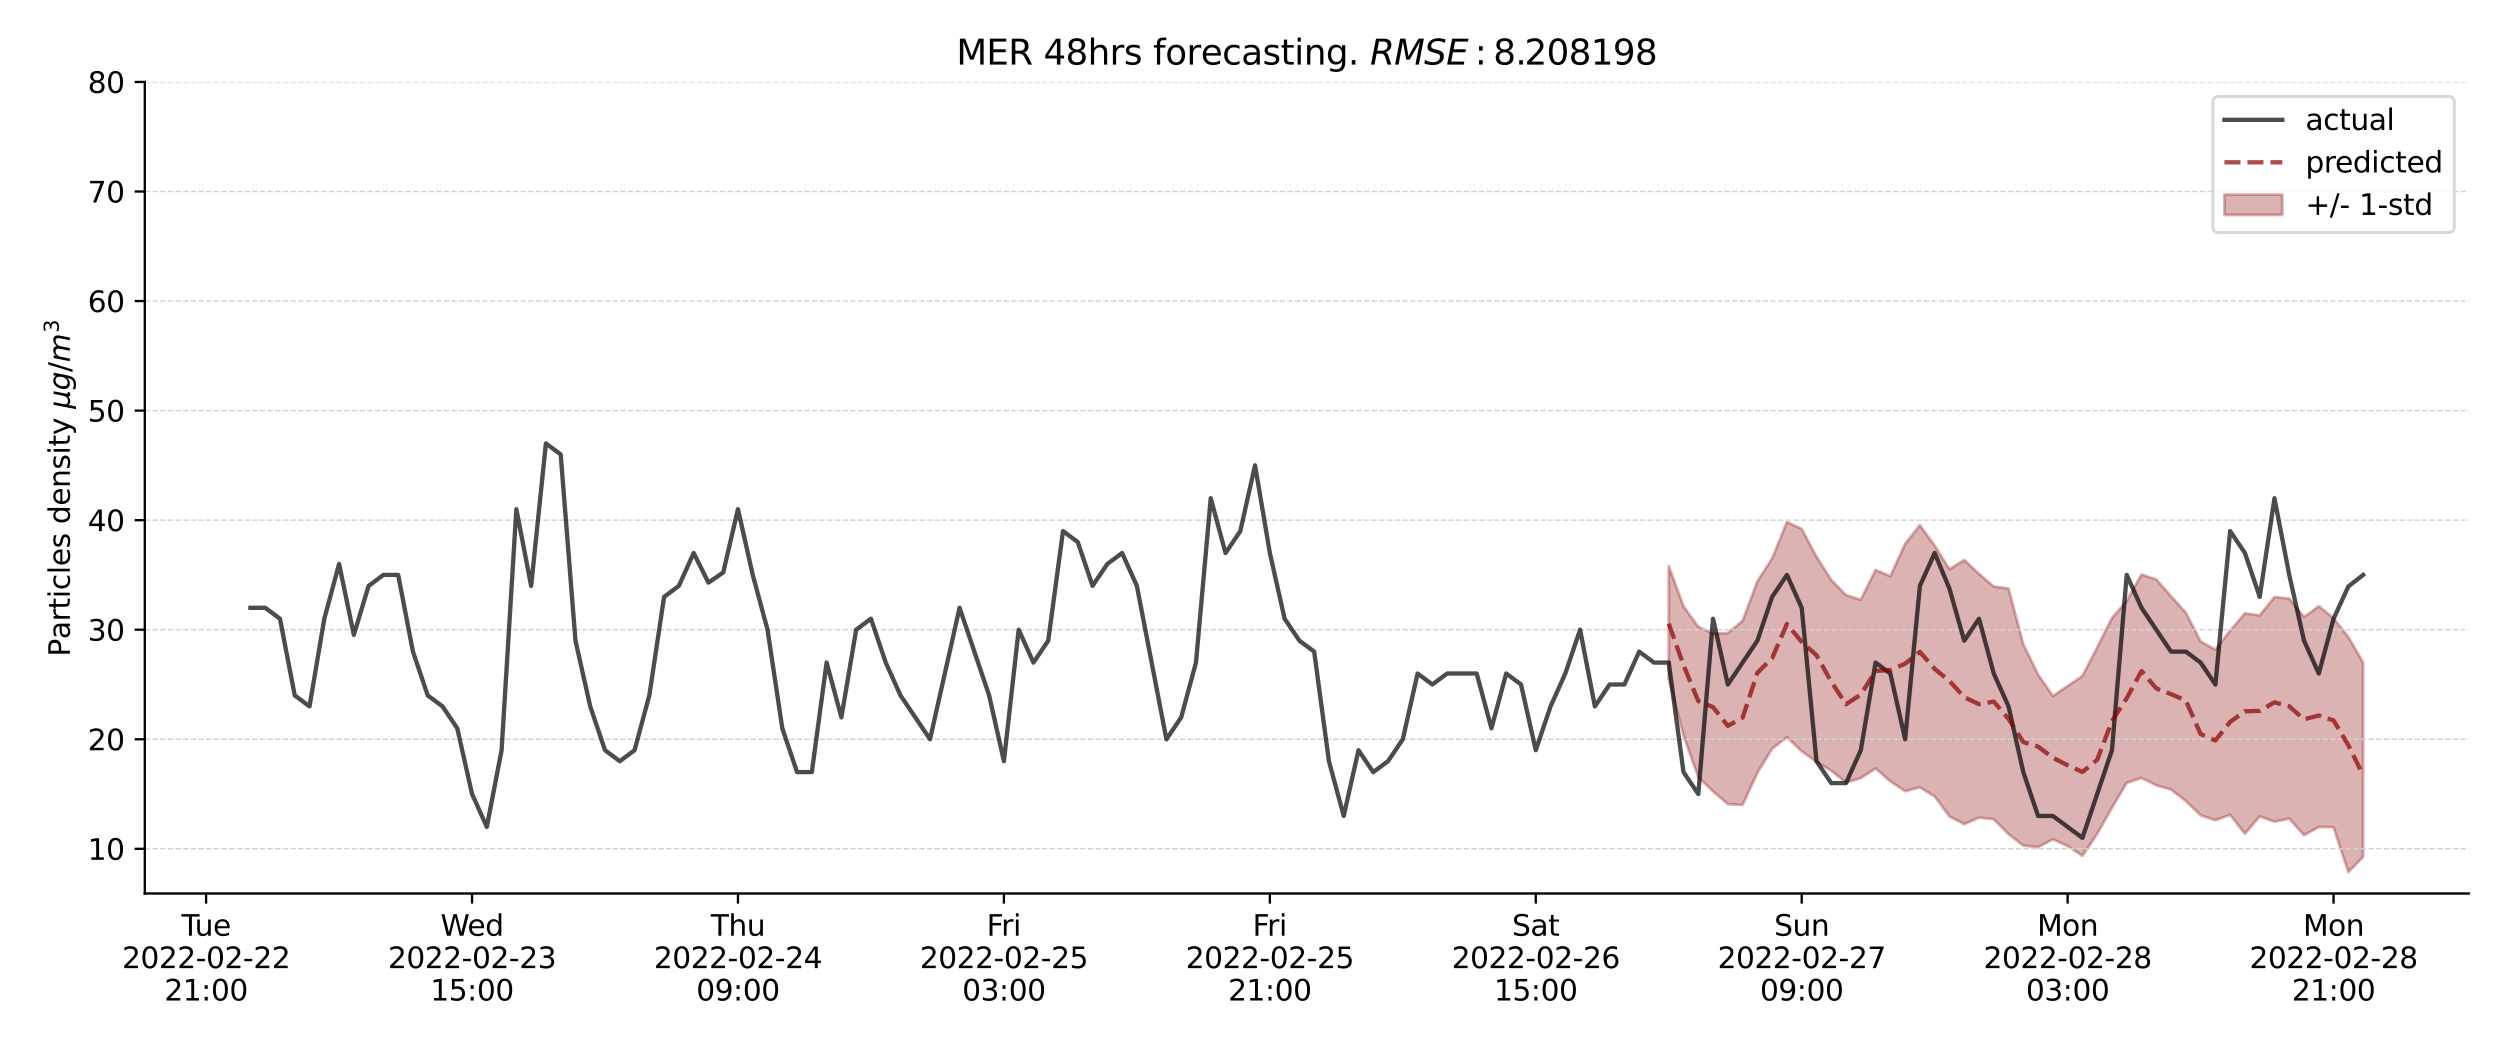 <?xml version="1.0" encoding="utf-8" standalone="no"?>
<!DOCTYPE svg PUBLIC "-//W3C//DTD SVG 1.1//EN"
  "http://www.w3.org/Graphics/SVG/1.1/DTD/svg11.dtd">
<svg xmlns:xlink="http://www.w3.org/1999/xlink" width="864pt" height="360pt" viewBox="0 0 864 360" xmlns="http://www.w3.org/2000/svg" version="1.1">
 <defs>
  <style type="text/css">*{stroke-linejoin: round; stroke-linecap: butt}</style>
 </defs>
 <g id="figure_1">
  <g id="patch_1">
   <path d="M 0 360 
L 864 360 
L 864 0 
L 0 0 
z
" style="fill: #ffffff"/>
  </g>
  <g id="axes_1">
   <g id="patch_2">
    <path d="M 50.042 308.792 
L 853.2 308.792 
L 853.2 28.32 
L 50.042 28.32 
z
" style="fill: #ffffff"/>
   </g>
   <g id="PolyCollection_1">
    <defs>
     <path id="m0244cb7eea" d="M 576.716 -125.2 
L 576.716 -125.2 
L 581.821 -105.868 
L 586.927 -91.405 
L 592.033 -86.505 
L 597.139 -82.098 
L 602.245 -81.817 
L 607.351 -92.864 
L 612.457 -101.271 
L 617.563 -105.206 
L 622.669 -100.347 
L 627.775 -96.673 
L 632.88 -93.677 
L 637.986 -89.527 
L 643.092 -91.094 
L 648.198 -94.428 
L 653.304 -89.976 
L 658.41 -86.58 
L 663.516 -87.878 
L 668.622 -84.765 
L 673.728 -77.832 
L 678.834 -75.194 
L 683.939 -77.41 
L 689.045 -76.896 
L 694.151 -71.677 
L 699.257 -67.75 
L 704.363 -67.231 
L 709.469 -69.935 
L 714.575 -67.608 
L 719.681 -64.212 
L 724.787 -71.801 
L 729.893 -80.826 
L 734.998 -89.426 
L 740.104 -91.139 
L 745.21 -88.6 
L 750.316 -87.118 
L 755.422 -83.174 
L 760.528 -78.249 
L 765.634 -76.541 
L 770.74 -78.369 
L 775.846 -71.875 
L 780.952 -77.858 
L 786.057 -76.022 
L 791.163 -77.085 
L 796.269 -71.346 
L 801.375 -74.162 
L 806.481 -74.121 
L 811.587 -58.614 
L 816.693 -63.817 
L 816.693 -63.817 
L 816.693 -131.009 
L 811.587 -139.879 
L 806.481 -146.33 
L 801.375 -150.494 
L 796.269 -146.737 
L 791.163 -153.137 
L 786.057 -153.661 
L 780.952 -147.328 
L 775.846 -148.034 
L 770.74 -142.029 
L 765.634 -135.462 
L 760.528 -138.356 
L 755.422 -148.249 
L 750.316 -153.939 
L 745.21 -159.762 
L 740.104 -161.45 
L 734.998 -152.293 
L 729.893 -146.411 
L 724.787 -136.232 
L 719.681 -126.369 
L 714.575 -122.932 
L 709.469 -119.466 
L 704.363 -126.89 
L 699.257 -137.347 
L 694.151 -156.609 
L 689.045 -157.292 
L 683.939 -161.664 
L 678.834 -166.461 
L 673.728 -163.294 
L 668.622 -171.426 
L 663.516 -178.501 
L 658.41 -172.031 
L 653.304 -160.871 
L 648.198 -163.019 
L 643.092 -152.737 
L 637.986 -154.337 
L 632.88 -159.55 
L 627.775 -167.628 
L 622.669 -177.211 
L 617.563 -179.599 
L 612.457 -167.024 
L 607.351 -159.105 
L 602.245 -145.429 
L 597.139 -141.201 
L 592.033 -141.005 
L 586.927 -143.419 
L 581.821 -150.471 
L 576.716 -164.343 
z
" style="stroke: #8b0000; stroke-opacity: 0.3"/>
    </defs>
    <g clip-path="url(#p1a93ff567c)">
     <use xlink:href="#m0244cb7eea" x="0" y="360" style="fill: #8b0000; fill-opacity: 0.3; stroke: #8b0000; stroke-opacity: 0.3"/>
    </g>
   </g>
   <g id="matplotlib.axis_1">
    <g id="xtick_1">
     <g id="line2d_1">
      <defs>
       <path id="m470950932b" d="M 0 0 
L 0 3.5 
" style="stroke: #000000; stroke-width: 0.8"/>
      </defs>
      <g>
       <use xlink:href="#m470950932b" x="71.231" y="308.792" style="stroke: #000000; stroke-width: 0.8"/>
      </g>
     </g>
     <g id="text_1">
      <!-- Tue -->
      <g transform="translate(62.689 323.39) scale(0.1 -0.1)">
       <defs>
        <path id="DejaVuSans-54" d="M -19 4666 
L 3928 4666 
L 3928 4134 
L 2272 4134 
L 2272 0 
L 1638 0 
L 1638 4134 
L -19 4134 
L -19 4666 
z
" transform="scale(0.016)"/>
        <path id="DejaVuSans-75" d="M 544 1381 
L 544 3500 
L 1119 3500 
L 1119 1403 
Q 1119 906 1312 657 
Q 1506 409 1894 409 
Q 2359 409 2629 706 
Q 2900 1003 2900 1516 
L 2900 3500 
L 3475 3500 
L 3475 0 
L 2900 0 
L 2900 538 
Q 2691 219 2414 64 
Q 2138 -91 1772 -91 
Q 1169 -91 856 284 
Q 544 659 544 1381 
z
M 1991 3584 
L 1991 3584 
z
" transform="scale(0.016)"/>
        <path id="DejaVuSans-65" d="M 3597 1894 
L 3597 1613 
L 953 1613 
Q 991 1019 1311 708 
Q 1631 397 2203 397 
Q 2534 397 2845 478 
Q 3156 559 3463 722 
L 3463 178 
Q 3153 47 2828 -22 
Q 2503 -91 2169 -91 
Q 1331 -91 842 396 
Q 353 884 353 1716 
Q 353 2575 817 3079 
Q 1281 3584 2069 3584 
Q 2775 3584 3186 3129 
Q 3597 2675 3597 1894 
z
M 3022 2063 
Q 3016 2534 2758 2815 
Q 2500 3097 2075 3097 
Q 1594 3097 1305 2825 
Q 1016 2553 972 2059 
L 3022 2063 
z
" transform="scale(0.016)"/>
       </defs>
       <use xlink:href="#DejaVuSans-54"/>
       <use xlink:href="#DejaVuSans-75" x="45.959"/>
       <use xlink:href="#DejaVuSans-65" x="109.338"/>
      </g>
      <!-- 2022-02-22 -->
      <g transform="translate(42.174 334.588) scale(0.1 -0.1)">
       <defs>
        <path id="DejaVuSans-32" d="M 1228 531 
L 3431 531 
L 3431 0 
L 469 0 
L 469 531 
Q 828 903 1448 1529 
Q 2069 2156 2228 2338 
Q 2531 2678 2651 2914 
Q 2772 3150 2772 3378 
Q 2772 3750 2511 3984 
Q 2250 4219 1831 4219 
Q 1534 4219 1204 4116 
Q 875 4013 500 3803 
L 500 4441 
Q 881 4594 1212 4672 
Q 1544 4750 1819 4750 
Q 2544 4750 2975 4387 
Q 3406 4025 3406 3419 
Q 3406 3131 3298 2873 
Q 3191 2616 2906 2266 
Q 2828 2175 2409 1742 
Q 1991 1309 1228 531 
z
" transform="scale(0.016)"/>
        <path id="DejaVuSans-30" d="M 2034 4250 
Q 1547 4250 1301 3770 
Q 1056 3291 1056 2328 
Q 1056 1369 1301 889 
Q 1547 409 2034 409 
Q 2525 409 2770 889 
Q 3016 1369 3016 2328 
Q 3016 3291 2770 3770 
Q 2525 4250 2034 4250 
z
M 2034 4750 
Q 2819 4750 3233 4129 
Q 3647 3509 3647 2328 
Q 3647 1150 3233 529 
Q 2819 -91 2034 -91 
Q 1250 -91 836 529 
Q 422 1150 422 2328 
Q 422 3509 836 4129 
Q 1250 4750 2034 4750 
z
" transform="scale(0.016)"/>
        <path id="DejaVuSans-2d" d="M 313 2009 
L 1997 2009 
L 1997 1497 
L 313 1497 
L 313 2009 
z
" transform="scale(0.016)"/>
       </defs>
       <use xlink:href="#DejaVuSans-32"/>
       <use xlink:href="#DejaVuSans-30" x="63.623"/>
       <use xlink:href="#DejaVuSans-32" x="127.246"/>
       <use xlink:href="#DejaVuSans-32" x="190.869"/>
       <use xlink:href="#DejaVuSans-2d" x="254.492"/>
       <use xlink:href="#DejaVuSans-30" x="290.576"/>
       <use xlink:href="#DejaVuSans-32" x="354.199"/>
       <use xlink:href="#DejaVuSans-2d" x="417.822"/>
       <use xlink:href="#DejaVuSans-32" x="453.906"/>
       <use xlink:href="#DejaVuSans-32" x="517.529"/>
      </g>
      <!-- 21:00 -->
      <g transform="translate(56.822 345.786) scale(0.1 -0.1)">
       <defs>
        <path id="DejaVuSans-31" d="M 794 531 
L 1825 531 
L 1825 4091 
L 703 3866 
L 703 4441 
L 1819 4666 
L 2450 4666 
L 2450 531 
L 3481 531 
L 3481 0 
L 794 0 
L 794 531 
z
" transform="scale(0.016)"/>
        <path id="DejaVuSans-3a" d="M 750 794 
L 1409 794 
L 1409 0 
L 750 0 
L 750 794 
z
M 750 3309 
L 1409 3309 
L 1409 2516 
L 750 2516 
L 750 3309 
z
" transform="scale(0.016)"/>
       </defs>
       <use xlink:href="#DejaVuSans-32"/>
       <use xlink:href="#DejaVuSans-31" x="63.623"/>
       <use xlink:href="#DejaVuSans-3a" x="127.246"/>
       <use xlink:href="#DejaVuSans-30" x="160.938"/>
       <use xlink:href="#DejaVuSans-30" x="224.561"/>
      </g>
     </g>
    </g>
    <g id="xtick_2">
     <g id="line2d_2">
      <g>
       <use xlink:href="#m470950932b" x="163.138" y="308.792" style="stroke: #000000; stroke-width: 0.8"/>
      </g>
     </g>
     <g id="text_2">
      <!-- Wed -->
      <g transform="translate(152.237 323.39) scale(0.1 -0.1)">
       <defs>
        <path id="DejaVuSans-57" d="M 213 4666 
L 850 4666 
L 1831 722 
L 2809 4666 
L 3519 4666 
L 4500 722 
L 5478 4666 
L 6119 4666 
L 4947 0 
L 4153 0 
L 3169 4050 
L 2175 0 
L 1381 0 
L 213 4666 
z
" transform="scale(0.016)"/>
        <path id="DejaVuSans-64" d="M 2906 2969 
L 2906 4863 
L 3481 4863 
L 3481 0 
L 2906 0 
L 2906 525 
Q 2725 213 2448 61 
Q 2172 -91 1784 -91 
Q 1150 -91 751 415 
Q 353 922 353 1747 
Q 353 2572 751 3078 
Q 1150 3584 1784 3584 
Q 2172 3584 2448 3432 
Q 2725 3281 2906 2969 
z
M 947 1747 
Q 947 1113 1208 752 
Q 1469 391 1925 391 
Q 2381 391 2643 752 
Q 2906 1113 2906 1747 
Q 2906 2381 2643 2742 
Q 2381 3103 1925 3103 
Q 1469 3103 1208 2742 
Q 947 2381 947 1747 
z
" transform="scale(0.016)"/>
       </defs>
       <use xlink:href="#DejaVuSans-57"/>
       <use xlink:href="#DejaVuSans-65" x="93.002"/>
       <use xlink:href="#DejaVuSans-64" x="154.525"/>
      </g>
      <!-- 2022-02-23 -->
      <g transform="translate(134.08 334.588) scale(0.1 -0.1)">
       <defs>
        <path id="DejaVuSans-33" d="M 2597 2516 
Q 3050 2419 3304 2112 
Q 3559 1806 3559 1356 
Q 3559 666 3084 287 
Q 2609 -91 1734 -91 
Q 1441 -91 1130 -33 
Q 819 25 488 141 
L 488 750 
Q 750 597 1062 519 
Q 1375 441 1716 441 
Q 2309 441 2620 675 
Q 2931 909 2931 1356 
Q 2931 1769 2642 2001 
Q 2353 2234 1838 2234 
L 1294 2234 
L 1294 2753 
L 1863 2753 
Q 2328 2753 2575 2939 
Q 2822 3125 2822 3475 
Q 2822 3834 2567 4026 
Q 2313 4219 1838 4219 
Q 1578 4219 1281 4162 
Q 984 4106 628 3988 
L 628 4550 
Q 988 4650 1302 4700 
Q 1616 4750 1894 4750 
Q 2613 4750 3031 4423 
Q 3450 4097 3450 3541 
Q 3450 3153 3228 2886 
Q 3006 2619 2597 2516 
z
" transform="scale(0.016)"/>
       </defs>
       <use xlink:href="#DejaVuSans-32"/>
       <use xlink:href="#DejaVuSans-30" x="63.623"/>
       <use xlink:href="#DejaVuSans-32" x="127.246"/>
       <use xlink:href="#DejaVuSans-32" x="190.869"/>
       <use xlink:href="#DejaVuSans-2d" x="254.492"/>
       <use xlink:href="#DejaVuSans-30" x="290.576"/>
       <use xlink:href="#DejaVuSans-32" x="354.199"/>
       <use xlink:href="#DejaVuSans-2d" x="417.822"/>
       <use xlink:href="#DejaVuSans-32" x="453.906"/>
       <use xlink:href="#DejaVuSans-33" x="517.529"/>
      </g>
      <!-- 15:00 -->
      <g transform="translate(148.728 345.786) scale(0.1 -0.1)">
       <defs>
        <path id="DejaVuSans-35" d="M 691 4666 
L 3169 4666 
L 3169 4134 
L 1269 4134 
L 1269 2991 
Q 1406 3038 1543 3061 
Q 1681 3084 1819 3084 
Q 2600 3084 3056 2656 
Q 3513 2228 3513 1497 
Q 3513 744 3044 326 
Q 2575 -91 1722 -91 
Q 1428 -91 1123 -41 
Q 819 9 494 109 
L 494 744 
Q 775 591 1075 516 
Q 1375 441 1709 441 
Q 2250 441 2565 725 
Q 2881 1009 2881 1497 
Q 2881 1984 2565 2268 
Q 2250 2553 1709 2553 
Q 1456 2553 1204 2497 
Q 953 2441 691 2322 
L 691 4666 
z
" transform="scale(0.016)"/>
       </defs>
       <use xlink:href="#DejaVuSans-31"/>
       <use xlink:href="#DejaVuSans-35" x="63.623"/>
       <use xlink:href="#DejaVuSans-3a" x="127.246"/>
       <use xlink:href="#DejaVuSans-30" x="160.938"/>
       <use xlink:href="#DejaVuSans-30" x="224.561"/>
      </g>
     </g>
    </g>
    <g id="xtick_3">
     <g id="line2d_3">
      <g>
       <use xlink:href="#m470950932b" x="255.044" y="308.792" style="stroke: #000000; stroke-width: 0.8"/>
      </g>
     </g>
     <g id="text_3">
      <!-- Thu -->
      <g transform="translate(245.652 323.39) scale(0.1 -0.1)">
       <defs>
        <path id="DejaVuSans-68" d="M 3513 2113 
L 3513 0 
L 2938 0 
L 2938 2094 
Q 2938 2591 2744 2837 
Q 2550 3084 2163 3084 
Q 1697 3084 1428 2787 
Q 1159 2491 1159 1978 
L 1159 0 
L 581 0 
L 581 4863 
L 1159 4863 
L 1159 2956 
Q 1366 3272 1645 3428 
Q 1925 3584 2291 3584 
Q 2894 3584 3203 3211 
Q 3513 2838 3513 2113 
z
" transform="scale(0.016)"/>
       </defs>
       <use xlink:href="#DejaVuSans-54"/>
       <use xlink:href="#DejaVuSans-68" x="61.084"/>
       <use xlink:href="#DejaVuSans-75" x="124.463"/>
      </g>
      <!-- 2022-02-24 -->
      <g transform="translate(225.986 334.588) scale(0.1 -0.1)">
       <defs>
        <path id="DejaVuSans-34" d="M 2419 4116 
L 825 1625 
L 2419 1625 
L 2419 4116 
z
M 2253 4666 
L 3047 4666 
L 3047 1625 
L 3713 1625 
L 3713 1100 
L 3047 1100 
L 3047 0 
L 2419 0 
L 2419 1100 
L 313 1100 
L 313 1709 
L 2253 4666 
z
" transform="scale(0.016)"/>
       </defs>
       <use xlink:href="#DejaVuSans-32"/>
       <use xlink:href="#DejaVuSans-30" x="63.623"/>
       <use xlink:href="#DejaVuSans-32" x="127.246"/>
       <use xlink:href="#DejaVuSans-32" x="190.869"/>
       <use xlink:href="#DejaVuSans-2d" x="254.492"/>
       <use xlink:href="#DejaVuSans-30" x="290.576"/>
       <use xlink:href="#DejaVuSans-32" x="354.199"/>
       <use xlink:href="#DejaVuSans-2d" x="417.822"/>
       <use xlink:href="#DejaVuSans-32" x="453.906"/>
       <use xlink:href="#DejaVuSans-34" x="517.529"/>
      </g>
      <!-- 09:00 -->
      <g transform="translate(240.634 345.786) scale(0.1 -0.1)">
       <defs>
        <path id="DejaVuSans-39" d="M 703 97 
L 703 672 
Q 941 559 1184 500 
Q 1428 441 1663 441 
Q 2288 441 2617 861 
Q 2947 1281 2994 2138 
Q 2813 1869 2534 1725 
Q 2256 1581 1919 1581 
Q 1219 1581 811 2004 
Q 403 2428 403 3163 
Q 403 3881 828 4315 
Q 1253 4750 1959 4750 
Q 2769 4750 3195 4129 
Q 3622 3509 3622 2328 
Q 3622 1225 3098 567 
Q 2575 -91 1691 -91 
Q 1453 -91 1209 -44 
Q 966 3 703 97 
z
M 1959 2075 
Q 2384 2075 2632 2365 
Q 2881 2656 2881 3163 
Q 2881 3666 2632 3958 
Q 2384 4250 1959 4250 
Q 1534 4250 1286 3958 
Q 1038 3666 1038 3163 
Q 1038 2656 1286 2365 
Q 1534 2075 1959 2075 
z
" transform="scale(0.016)"/>
       </defs>
       <use xlink:href="#DejaVuSans-30"/>
       <use xlink:href="#DejaVuSans-39" x="63.623"/>
       <use xlink:href="#DejaVuSans-3a" x="127.246"/>
       <use xlink:href="#DejaVuSans-30" x="160.938"/>
       <use xlink:href="#DejaVuSans-30" x="224.561"/>
      </g>
     </g>
    </g>
    <g id="xtick_4">
     <g id="line2d_4">
      <g>
       <use xlink:href="#m470950932b" x="346.95" y="308.792" style="stroke: #000000; stroke-width: 0.8"/>
      </g>
     </g>
     <g id="text_4">
      <!-- Fri -->
      <g transform="translate(340.992 323.39) scale(0.1 -0.1)">
       <defs>
        <path id="DejaVuSans-46" d="M 628 4666 
L 3309 4666 
L 3309 4134 
L 1259 4134 
L 1259 2759 
L 3109 2759 
L 3109 2228 
L 1259 2228 
L 1259 0 
L 628 0 
L 628 4666 
z
" transform="scale(0.016)"/>
        <path id="DejaVuSans-72" d="M 2631 2963 
Q 2534 3019 2420 3045 
Q 2306 3072 2169 3072 
Q 1681 3072 1420 2755 
Q 1159 2438 1159 1844 
L 1159 0 
L 581 0 
L 581 3500 
L 1159 3500 
L 1159 2956 
Q 1341 3275 1631 3429 
Q 1922 3584 2338 3584 
Q 2397 3584 2469 3576 
Q 2541 3569 2628 3553 
L 2631 2963 
z
" transform="scale(0.016)"/>
        <path id="DejaVuSans-69" d="M 603 3500 
L 1178 3500 
L 1178 0 
L 603 0 
L 603 3500 
z
M 603 4863 
L 1178 4863 
L 1178 4134 
L 603 4134 
L 603 4863 
z
" transform="scale(0.016)"/>
       </defs>
       <use xlink:href="#DejaVuSans-46"/>
       <use xlink:href="#DejaVuSans-72" x="50.27"/>
       <use xlink:href="#DejaVuSans-69" x="91.383"/>
      </g>
      <!-- 2022-02-25 -->
      <g transform="translate(317.892 334.588) scale(0.1 -0.1)">
       <use xlink:href="#DejaVuSans-32"/>
       <use xlink:href="#DejaVuSans-30" x="63.623"/>
       <use xlink:href="#DejaVuSans-32" x="127.246"/>
       <use xlink:href="#DejaVuSans-32" x="190.869"/>
       <use xlink:href="#DejaVuSans-2d" x="254.492"/>
       <use xlink:href="#DejaVuSans-30" x="290.576"/>
       <use xlink:href="#DejaVuSans-32" x="354.199"/>
       <use xlink:href="#DejaVuSans-2d" x="417.822"/>
       <use xlink:href="#DejaVuSans-32" x="453.906"/>
       <use xlink:href="#DejaVuSans-35" x="517.529"/>
      </g>
      <!-- 03:00 -->
      <g transform="translate(332.541 345.786) scale(0.1 -0.1)">
       <use xlink:href="#DejaVuSans-30"/>
       <use xlink:href="#DejaVuSans-33" x="63.623"/>
       <use xlink:href="#DejaVuSans-3a" x="127.246"/>
       <use xlink:href="#DejaVuSans-30" x="160.938"/>
       <use xlink:href="#DejaVuSans-30" x="224.561"/>
      </g>
     </g>
    </g>
    <g id="xtick_5">
     <g id="line2d_5">
      <g>
       <use xlink:href="#m470950932b" x="438.856" y="308.792" style="stroke: #000000; stroke-width: 0.8"/>
      </g>
     </g>
     <g id="text_5">
      <!-- Fri -->
      <g transform="translate(432.898 323.39) scale(0.1 -0.1)">
       <use xlink:href="#DejaVuSans-46"/>
       <use xlink:href="#DejaVuSans-72" x="50.27"/>
       <use xlink:href="#DejaVuSans-69" x="91.383"/>
      </g>
      <!-- 2022-02-25 -->
      <g transform="translate(409.798 334.588) scale(0.1 -0.1)">
       <use xlink:href="#DejaVuSans-32"/>
       <use xlink:href="#DejaVuSans-30" x="63.623"/>
       <use xlink:href="#DejaVuSans-32" x="127.246"/>
       <use xlink:href="#DejaVuSans-32" x="190.869"/>
       <use xlink:href="#DejaVuSans-2d" x="254.492"/>
       <use xlink:href="#DejaVuSans-30" x="290.576"/>
       <use xlink:href="#DejaVuSans-32" x="354.199"/>
       <use xlink:href="#DejaVuSans-2d" x="417.822"/>
       <use xlink:href="#DejaVuSans-32" x="453.906"/>
       <use xlink:href="#DejaVuSans-35" x="517.529"/>
      </g>
      <!-- 21:00 -->
      <g transform="translate(424.447 345.786) scale(0.1 -0.1)">
       <use xlink:href="#DejaVuSans-32"/>
       <use xlink:href="#DejaVuSans-31" x="63.623"/>
       <use xlink:href="#DejaVuSans-3a" x="127.246"/>
       <use xlink:href="#DejaVuSans-30" x="160.938"/>
       <use xlink:href="#DejaVuSans-30" x="224.561"/>
      </g>
     </g>
    </g>
    <g id="xtick_6">
     <g id="line2d_6">
      <g>
       <use xlink:href="#m470950932b" x="530.762" y="308.792" style="stroke: #000000; stroke-width: 0.8"/>
      </g>
     </g>
     <g id="text_6">
      <!-- Sat -->
      <g transform="translate(522.564 323.39) scale(0.1 -0.1)">
       <defs>
        <path id="DejaVuSans-53" d="M 3425 4513 
L 3425 3897 
Q 3066 4069 2747 4153 
Q 2428 4238 2131 4238 
Q 1616 4238 1336 4038 
Q 1056 3838 1056 3469 
Q 1056 3159 1242 3001 
Q 1428 2844 1947 2747 
L 2328 2669 
Q 3034 2534 3370 2195 
Q 3706 1856 3706 1288 
Q 3706 609 3251 259 
Q 2797 -91 1919 -91 
Q 1588 -91 1214 -16 
Q 841 59 441 206 
L 441 856 
Q 825 641 1194 531 
Q 1563 422 1919 422 
Q 2459 422 2753 634 
Q 3047 847 3047 1241 
Q 3047 1584 2836 1778 
Q 2625 1972 2144 2069 
L 1759 2144 
Q 1053 2284 737 2584 
Q 422 2884 422 3419 
Q 422 4038 858 4394 
Q 1294 4750 2059 4750 
Q 2388 4750 2728 4690 
Q 3069 4631 3425 4513 
z
" transform="scale(0.016)"/>
        <path id="DejaVuSans-61" d="M 2194 1759 
Q 1497 1759 1228 1600 
Q 959 1441 959 1056 
Q 959 750 1161 570 
Q 1363 391 1709 391 
Q 2188 391 2477 730 
Q 2766 1069 2766 1631 
L 2766 1759 
L 2194 1759 
z
M 3341 1997 
L 3341 0 
L 2766 0 
L 2766 531 
Q 2569 213 2275 61 
Q 1981 -91 1556 -91 
Q 1019 -91 701 211 
Q 384 513 384 1019 
Q 384 1609 779 1909 
Q 1175 2209 1959 2209 
L 2766 2209 
L 2766 2266 
Q 2766 2663 2505 2880 
Q 2244 3097 1772 3097 
Q 1472 3097 1187 3025 
Q 903 2953 641 2809 
L 641 3341 
Q 956 3463 1253 3523 
Q 1550 3584 1831 3584 
Q 2591 3584 2966 3190 
Q 3341 2797 3341 1997 
z
" transform="scale(0.016)"/>
        <path id="DejaVuSans-74" d="M 1172 4494 
L 1172 3500 
L 2356 3500 
L 2356 3053 
L 1172 3053 
L 1172 1153 
Q 1172 725 1289 603 
Q 1406 481 1766 481 
L 2356 481 
L 2356 0 
L 1766 0 
Q 1100 0 847 248 
Q 594 497 594 1153 
L 594 3053 
L 172 3053 
L 172 3500 
L 594 3500 
L 594 4494 
L 1172 4494 
z
" transform="scale(0.016)"/>
       </defs>
       <use xlink:href="#DejaVuSans-53"/>
       <use xlink:href="#DejaVuSans-61" x="63.477"/>
       <use xlink:href="#DejaVuSans-74" x="124.756"/>
      </g>
      <!-- 2022-02-26 -->
      <g transform="translate(501.705 334.588) scale(0.1 -0.1)">
       <defs>
        <path id="DejaVuSans-36" d="M 2113 2584 
Q 1688 2584 1439 2293 
Q 1191 2003 1191 1497 
Q 1191 994 1439 701 
Q 1688 409 2113 409 
Q 2538 409 2786 701 
Q 3034 994 3034 1497 
Q 3034 2003 2786 2293 
Q 2538 2584 2113 2584 
z
M 3366 4563 
L 3366 3988 
Q 3128 4100 2886 4159 
Q 2644 4219 2406 4219 
Q 1781 4219 1451 3797 
Q 1122 3375 1075 2522 
Q 1259 2794 1537 2939 
Q 1816 3084 2150 3084 
Q 2853 3084 3261 2657 
Q 3669 2231 3669 1497 
Q 3669 778 3244 343 
Q 2819 -91 2113 -91 
Q 1303 -91 875 529 
Q 447 1150 447 2328 
Q 447 3434 972 4092 
Q 1497 4750 2381 4750 
Q 2619 4750 2861 4703 
Q 3103 4656 3366 4563 
z
" transform="scale(0.016)"/>
       </defs>
       <use xlink:href="#DejaVuSans-32"/>
       <use xlink:href="#DejaVuSans-30" x="63.623"/>
       <use xlink:href="#DejaVuSans-32" x="127.246"/>
       <use xlink:href="#DejaVuSans-32" x="190.869"/>
       <use xlink:href="#DejaVuSans-2d" x="254.492"/>
       <use xlink:href="#DejaVuSans-30" x="290.576"/>
       <use xlink:href="#DejaVuSans-32" x="354.199"/>
       <use xlink:href="#DejaVuSans-2d" x="417.822"/>
       <use xlink:href="#DejaVuSans-32" x="453.906"/>
       <use xlink:href="#DejaVuSans-36" x="517.529"/>
      </g>
      <!-- 15:00 -->
      <g transform="translate(516.353 345.786) scale(0.1 -0.1)">
       <use xlink:href="#DejaVuSans-31"/>
       <use xlink:href="#DejaVuSans-35" x="63.623"/>
       <use xlink:href="#DejaVuSans-3a" x="127.246"/>
       <use xlink:href="#DejaVuSans-30" x="160.938"/>
       <use xlink:href="#DejaVuSans-30" x="224.561"/>
      </g>
     </g>
    </g>
    <g id="xtick_7">
     <g id="line2d_7">
      <g>
       <use xlink:href="#m470950932b" x="622.669" y="308.792" style="stroke: #000000; stroke-width: 0.8"/>
      </g>
     </g>
     <g id="text_7">
      <!-- Sun -->
      <g transform="translate(613.157 323.39) scale(0.1 -0.1)">
       <defs>
        <path id="DejaVuSans-6e" d="M 3513 2113 
L 3513 0 
L 2938 0 
L 2938 2094 
Q 2938 2591 2744 2837 
Q 2550 3084 2163 3084 
Q 1697 3084 1428 2787 
Q 1159 2491 1159 1978 
L 1159 0 
L 581 0 
L 581 3500 
L 1159 3500 
L 1159 2956 
Q 1366 3272 1645 3428 
Q 1925 3584 2291 3584 
Q 2894 3584 3203 3211 
Q 3513 2838 3513 2113 
z
" transform="scale(0.016)"/>
       </defs>
       <use xlink:href="#DejaVuSans-53"/>
       <use xlink:href="#DejaVuSans-75" x="63.477"/>
       <use xlink:href="#DejaVuSans-6e" x="126.855"/>
      </g>
      <!-- 2022-02-27 -->
      <g transform="translate(593.611 334.588) scale(0.1 -0.1)">
       <defs>
        <path id="DejaVuSans-37" d="M 525 4666 
L 3525 4666 
L 3525 4397 
L 1831 0 
L 1172 0 
L 2766 4134 
L 525 4134 
L 525 4666 
z
" transform="scale(0.016)"/>
       </defs>
       <use xlink:href="#DejaVuSans-32"/>
       <use xlink:href="#DejaVuSans-30" x="63.623"/>
       <use xlink:href="#DejaVuSans-32" x="127.246"/>
       <use xlink:href="#DejaVuSans-32" x="190.869"/>
       <use xlink:href="#DejaVuSans-2d" x="254.492"/>
       <use xlink:href="#DejaVuSans-30" x="290.576"/>
       <use xlink:href="#DejaVuSans-32" x="354.199"/>
       <use xlink:href="#DejaVuSans-2d" x="417.822"/>
       <use xlink:href="#DejaVuSans-32" x="453.906"/>
       <use xlink:href="#DejaVuSans-37" x="517.529"/>
      </g>
      <!-- 09:00 -->
      <g transform="translate(608.259 345.786) scale(0.1 -0.1)">
       <use xlink:href="#DejaVuSans-30"/>
       <use xlink:href="#DejaVuSans-39" x="63.623"/>
       <use xlink:href="#DejaVuSans-3a" x="127.246"/>
       <use xlink:href="#DejaVuSans-30" x="160.938"/>
       <use xlink:href="#DejaVuSans-30" x="224.561"/>
      </g>
     </g>
    </g>
    <g id="xtick_8">
     <g id="line2d_8">
      <g>
       <use xlink:href="#m470950932b" x="714.575" y="308.792" style="stroke: #000000; stroke-width: 0.8"/>
      </g>
     </g>
     <g id="text_8">
      <!-- Mon -->
      <g transform="translate(704.033 323.39) scale(0.1 -0.1)">
       <defs>
        <path id="DejaVuSans-4d" d="M 628 4666 
L 1569 4666 
L 2759 1491 
L 3956 4666 
L 4897 4666 
L 4897 0 
L 4281 0 
L 4281 4097 
L 3078 897 
L 2444 897 
L 1241 4097 
L 1241 0 
L 628 0 
L 628 4666 
z
" transform="scale(0.016)"/>
        <path id="DejaVuSans-6f" d="M 1959 3097 
Q 1497 3097 1228 2736 
Q 959 2375 959 1747 
Q 959 1119 1226 758 
Q 1494 397 1959 397 
Q 2419 397 2687 759 
Q 2956 1122 2956 1747 
Q 2956 2369 2687 2733 
Q 2419 3097 1959 3097 
z
M 1959 3584 
Q 2709 3584 3137 3096 
Q 3566 2609 3566 1747 
Q 3566 888 3137 398 
Q 2709 -91 1959 -91 
Q 1206 -91 779 398 
Q 353 888 353 1747 
Q 353 2609 779 3096 
Q 1206 3584 1959 3584 
z
" transform="scale(0.016)"/>
       </defs>
       <use xlink:href="#DejaVuSans-4d"/>
       <use xlink:href="#DejaVuSans-6f" x="86.279"/>
       <use xlink:href="#DejaVuSans-6e" x="147.461"/>
      </g>
      <!-- 2022-02-28 -->
      <g transform="translate(685.517 334.588) scale(0.1 -0.1)">
       <defs>
        <path id="DejaVuSans-38" d="M 2034 2216 
Q 1584 2216 1326 1975 
Q 1069 1734 1069 1313 
Q 1069 891 1326 650 
Q 1584 409 2034 409 
Q 2484 409 2743 651 
Q 3003 894 3003 1313 
Q 3003 1734 2745 1975 
Q 2488 2216 2034 2216 
z
M 1403 2484 
Q 997 2584 770 2862 
Q 544 3141 544 3541 
Q 544 4100 942 4425 
Q 1341 4750 2034 4750 
Q 2731 4750 3128 4425 
Q 3525 4100 3525 3541 
Q 3525 3141 3298 2862 
Q 3072 2584 2669 2484 
Q 3125 2378 3379 2068 
Q 3634 1759 3634 1313 
Q 3634 634 3220 271 
Q 2806 -91 2034 -91 
Q 1263 -91 848 271 
Q 434 634 434 1313 
Q 434 1759 690 2068 
Q 947 2378 1403 2484 
z
M 1172 3481 
Q 1172 3119 1398 2916 
Q 1625 2713 2034 2713 
Q 2441 2713 2670 2916 
Q 2900 3119 2900 3481 
Q 2900 3844 2670 4047 
Q 2441 4250 2034 4250 
Q 1625 4250 1398 4047 
Q 1172 3844 1172 3481 
z
" transform="scale(0.016)"/>
       </defs>
       <use xlink:href="#DejaVuSans-32"/>
       <use xlink:href="#DejaVuSans-30" x="63.623"/>
       <use xlink:href="#DejaVuSans-32" x="127.246"/>
       <use xlink:href="#DejaVuSans-32" x="190.869"/>
       <use xlink:href="#DejaVuSans-2d" x="254.492"/>
       <use xlink:href="#DejaVuSans-30" x="290.576"/>
       <use xlink:href="#DejaVuSans-32" x="354.199"/>
       <use xlink:href="#DejaVuSans-2d" x="417.822"/>
       <use xlink:href="#DejaVuSans-32" x="453.906"/>
       <use xlink:href="#DejaVuSans-38" x="517.529"/>
      </g>
      <!-- 03:00 -->
      <g transform="translate(700.165 345.786) scale(0.1 -0.1)">
       <use xlink:href="#DejaVuSans-30"/>
       <use xlink:href="#DejaVuSans-33" x="63.623"/>
       <use xlink:href="#DejaVuSans-3a" x="127.246"/>
       <use xlink:href="#DejaVuSans-30" x="160.938"/>
       <use xlink:href="#DejaVuSans-30" x="224.561"/>
      </g>
     </g>
    </g>
    <g id="xtick_9">
     <g id="line2d_9">
      <g>
       <use xlink:href="#m470950932b" x="806.481" y="308.792" style="stroke: #000000; stroke-width: 0.8"/>
      </g>
     </g>
     <g id="text_9">
      <!-- Mon -->
      <g transform="translate(795.939 323.39) scale(0.1 -0.1)">
       <use xlink:href="#DejaVuSans-4d"/>
       <use xlink:href="#DejaVuSans-6f" x="86.279"/>
       <use xlink:href="#DejaVuSans-6e" x="147.461"/>
      </g>
      <!-- 2022-02-28 -->
      <g transform="translate(777.423 334.588) scale(0.1 -0.1)">
       <use xlink:href="#DejaVuSans-32"/>
       <use xlink:href="#DejaVuSans-30" x="63.623"/>
       <use xlink:href="#DejaVuSans-32" x="127.246"/>
       <use xlink:href="#DejaVuSans-32" x="190.869"/>
       <use xlink:href="#DejaVuSans-2d" x="254.492"/>
       <use xlink:href="#DejaVuSans-30" x="290.576"/>
       <use xlink:href="#DejaVuSans-32" x="354.199"/>
       <use xlink:href="#DejaVuSans-2d" x="417.822"/>
       <use xlink:href="#DejaVuSans-32" x="453.906"/>
       <use xlink:href="#DejaVuSans-38" x="517.529"/>
      </g>
      <!-- 21:00 -->
      <g transform="translate(792.072 345.786) scale(0.1 -0.1)">
       <use xlink:href="#DejaVuSans-32"/>
       <use xlink:href="#DejaVuSans-31" x="63.623"/>
       <use xlink:href="#DejaVuSans-3a" x="127.246"/>
       <use xlink:href="#DejaVuSans-30" x="160.938"/>
       <use xlink:href="#DejaVuSans-30" x="224.561"/>
      </g>
     </g>
    </g>
   </g>
   <g id="matplotlib.axis_2">
    <g id="ytick_1">
     <g id="line2d_10">
      <path d="M 50.042 293.349 
L 853.2 293.349 
" clip-path="url(#p1a93ff567c)" style="fill: none; stroke-dasharray: 1.85,0.8; stroke-dashoffset: 0; stroke: #d3d3d3; stroke-width: 0.5"/>
     </g>
     <g id="line2d_11">
      <defs>
       <path id="m61944f9158" d="M 0 0 
L -3.5 0 
" style="stroke: #000000; stroke-width: 0.8"/>
      </defs>
      <g>
       <use xlink:href="#m61944f9158" x="50.042" y="293.349" style="stroke: #000000; stroke-width: 0.8"/>
      </g>
     </g>
     <g id="text_10">
      <!-- 10 -->
      <g transform="translate(30.317 297.148) scale(0.1 -0.1)">
       <use xlink:href="#DejaVuSans-31"/>
       <use xlink:href="#DejaVuSans-30" x="63.623"/>
      </g>
     </g>
    </g>
    <g id="ytick_2">
     <g id="line2d_12">
      <path d="M 50.042 255.487 
L 853.2 255.487 
" clip-path="url(#p1a93ff567c)" style="fill: none; stroke-dasharray: 1.85,0.8; stroke-dashoffset: 0; stroke: #d3d3d3; stroke-width: 0.5"/>
     </g>
     <g id="line2d_13">
      <g>
       <use xlink:href="#m61944f9158" x="50.042" y="255.487" style="stroke: #000000; stroke-width: 0.8"/>
      </g>
     </g>
     <g id="text_11">
      <!-- 20 -->
      <g transform="translate(30.317 259.287) scale(0.1 -0.1)">
       <use xlink:href="#DejaVuSans-32"/>
       <use xlink:href="#DejaVuSans-30" x="63.623"/>
      </g>
     </g>
    </g>
    <g id="ytick_3">
     <g id="line2d_14">
      <path d="M 50.042 217.626 
L 853.2 217.626 
" clip-path="url(#p1a93ff567c)" style="fill: none; stroke-dasharray: 1.85,0.8; stroke-dashoffset: 0; stroke: #d3d3d3; stroke-width: 0.5"/>
     </g>
     <g id="line2d_15">
      <g>
       <use xlink:href="#m61944f9158" x="50.042" y="217.626" style="stroke: #000000; stroke-width: 0.8"/>
      </g>
     </g>
     <g id="text_12">
      <!-- 30 -->
      <g transform="translate(30.317 221.425) scale(0.1 -0.1)">
       <use xlink:href="#DejaVuSans-33"/>
       <use xlink:href="#DejaVuSans-30" x="63.623"/>
      </g>
     </g>
    </g>
    <g id="ytick_4">
     <g id="line2d_16">
      <path d="M 50.042 179.765 
L 853.2 179.765 
" clip-path="url(#p1a93ff567c)" style="fill: none; stroke-dasharray: 1.85,0.8; stroke-dashoffset: 0; stroke: #d3d3d3; stroke-width: 0.5"/>
     </g>
     <g id="line2d_17">
      <g>
       <use xlink:href="#m61944f9158" x="50.042" y="179.765" style="stroke: #000000; stroke-width: 0.8"/>
      </g>
     </g>
     <g id="text_13">
      <!-- 40 -->
      <g transform="translate(30.317 183.564) scale(0.1 -0.1)">
       <use xlink:href="#DejaVuSans-34"/>
       <use xlink:href="#DejaVuSans-30" x="63.623"/>
      </g>
     </g>
    </g>
    <g id="ytick_5">
     <g id="line2d_18">
      <path d="M 50.042 141.904 
L 853.2 141.904 
" clip-path="url(#p1a93ff567c)" style="fill: none; stroke-dasharray: 1.85,0.8; stroke-dashoffset: 0; stroke: #d3d3d3; stroke-width: 0.5"/>
     </g>
     <g id="line2d_19">
      <g>
       <use xlink:href="#m61944f9158" x="50.042" y="141.904" style="stroke: #000000; stroke-width: 0.8"/>
      </g>
     </g>
     <g id="text_14">
      <!-- 50 -->
      <g transform="translate(30.317 145.703) scale(0.1 -0.1)">
       <use xlink:href="#DejaVuSans-35"/>
       <use xlink:href="#DejaVuSans-30" x="63.623"/>
      </g>
     </g>
    </g>
    <g id="ytick_6">
     <g id="line2d_20">
      <path d="M 50.042 104.042 
L 853.2 104.042 
" clip-path="url(#p1a93ff567c)" style="fill: none; stroke-dasharray: 1.85,0.8; stroke-dashoffset: 0; stroke: #d3d3d3; stroke-width: 0.5"/>
     </g>
     <g id="line2d_21">
      <g>
       <use xlink:href="#m61944f9158" x="50.042" y="104.042" style="stroke: #000000; stroke-width: 0.8"/>
      </g>
     </g>
     <g id="text_15">
      <!-- 60 -->
      <g transform="translate(30.317 107.842) scale(0.1 -0.1)">
       <use xlink:href="#DejaVuSans-36"/>
       <use xlink:href="#DejaVuSans-30" x="63.623"/>
      </g>
     </g>
    </g>
    <g id="ytick_7">
     <g id="line2d_22">
      <path d="M 50.042 66.181 
L 853.2 66.181 
" clip-path="url(#p1a93ff567c)" style="fill: none; stroke-dasharray: 1.85,0.8; stroke-dashoffset: 0; stroke: #d3d3d3; stroke-width: 0.5"/>
     </g>
     <g id="line2d_23">
      <g>
       <use xlink:href="#m61944f9158" x="50.042" y="66.181" style="stroke: #000000; stroke-width: 0.8"/>
      </g>
     </g>
     <g id="text_16">
      <!-- 70 -->
      <g transform="translate(30.317 69.98) scale(0.1 -0.1)">
       <use xlink:href="#DejaVuSans-37"/>
       <use xlink:href="#DejaVuSans-30" x="63.623"/>
      </g>
     </g>
    </g>
    <g id="ytick_8">
     <g id="line2d_24">
      <path d="M 50.042 28.32 
L 853.2 28.32 
" clip-path="url(#p1a93ff567c)" style="fill: none; stroke-dasharray: 1.85,0.8; stroke-dashoffset: 0; stroke: #d3d3d3; stroke-width: 0.5"/>
     </g>
     <g id="line2d_25">
      <g>
       <use xlink:href="#m61944f9158" x="50.042" y="28.32" style="stroke: #000000; stroke-width: 0.8"/>
      </g>
     </g>
     <g id="text_17">
      <!-- 80 -->
      <g transform="translate(30.317 32.119) scale(0.1 -0.1)">
       <use xlink:href="#DejaVuSans-38"/>
       <use xlink:href="#DejaVuSans-30" x="63.623"/>
      </g>
     </g>
    </g>
    <g id="text_18">
     <!-- Particles density $µg/m^3$ -->
     <g transform="translate(24.217 226.906) rotate(-90) scale(0.1 -0.1)">
      <defs>
       <path id="DejaVuSans-50" d="M 1259 4147 
L 1259 2394 
L 2053 2394 
Q 2494 2394 2734 2622 
Q 2975 2850 2975 3272 
Q 2975 3691 2734 3919 
Q 2494 4147 2053 4147 
L 1259 4147 
z
M 628 4666 
L 2053 4666 
Q 2838 4666 3239 4311 
Q 3641 3956 3641 3272 
Q 3641 2581 3239 2228 
Q 2838 1875 2053 1875 
L 1259 1875 
L 1259 0 
L 628 0 
L 628 4666 
z
" transform="scale(0.016)"/>
       <path id="DejaVuSans-63" d="M 3122 3366 
L 3122 2828 
Q 2878 2963 2633 3030 
Q 2388 3097 2138 3097 
Q 1578 3097 1268 2742 
Q 959 2388 959 1747 
Q 959 1106 1268 751 
Q 1578 397 2138 397 
Q 2388 397 2633 464 
Q 2878 531 3122 666 
L 3122 134 
Q 2881 22 2623 -34 
Q 2366 -91 2075 -91 
Q 1284 -91 818 406 
Q 353 903 353 1747 
Q 353 2603 823 3093 
Q 1294 3584 2113 3584 
Q 2378 3584 2631 3529 
Q 2884 3475 3122 3366 
z
" transform="scale(0.016)"/>
       <path id="DejaVuSans-6c" d="M 603 4863 
L 1178 4863 
L 1178 0 
L 603 0 
L 603 4863 
z
" transform="scale(0.016)"/>
       <path id="DejaVuSans-73" d="M 2834 3397 
L 2834 2853 
Q 2591 2978 2328 3040 
Q 2066 3103 1784 3103 
Q 1356 3103 1142 2972 
Q 928 2841 928 2578 
Q 928 2378 1081 2264 
Q 1234 2150 1697 2047 
L 1894 2003 
Q 2506 1872 2764 1633 
Q 3022 1394 3022 966 
Q 3022 478 2636 193 
Q 2250 -91 1575 -91 
Q 1294 -91 989 -36 
Q 684 19 347 128 
L 347 722 
Q 666 556 975 473 
Q 1284 391 1588 391 
Q 1994 391 2212 530 
Q 2431 669 2431 922 
Q 2431 1156 2273 1281 
Q 2116 1406 1581 1522 
L 1381 1569 
Q 847 1681 609 1914 
Q 372 2147 372 2553 
Q 372 3047 722 3315 
Q 1072 3584 1716 3584 
Q 2034 3584 2315 3537 
Q 2597 3491 2834 3397 
z
" transform="scale(0.016)"/>
       <path id="DejaVuSans-20" transform="scale(0.016)"/>
       <path id="DejaVuSans-79" d="M 2059 -325 
Q 1816 -950 1584 -1140 
Q 1353 -1331 966 -1331 
L 506 -1331 
L 506 -850 
L 844 -850 
Q 1081 -850 1212 -737 
Q 1344 -625 1503 -206 
L 1606 56 
L 191 3500 
L 800 3500 
L 1894 763 
L 2988 3500 
L 3597 3500 
L 2059 -325 
z
" transform="scale(0.016)"/>
       <path id="DejaVuSans-Oblique-b5" d="M -84 -1331 
L 856 3500 
L 1434 3500 
L 1009 1322 
Q 997 1256 987 1175 
Q 978 1094 978 1013 
Q 978 722 1161 565 
Q 1344 409 1684 409 
Q 2147 409 2431 671 
Q 2716 934 2816 1459 
L 3213 3500 
L 3788 3500 
L 3266 809 
Q 3253 750 3248 706 
Q 3244 663 3244 628 
Q 3244 531 3283 486 
Q 3322 441 3406 441 
Q 3438 441 3492 456 
Q 3547 472 3647 513 
L 3559 50 
Q 3422 -19 3297 -55 
Q 3172 -91 3053 -91 
Q 2847 -91 2730 40 
Q 2613 172 2613 403 
Q 2438 153 2195 31 
Q 1953 -91 1625 -91 
Q 1334 -91 1117 43 
Q 900 178 831 397 
L 494 -1331 
L -84 -1331 
z
" transform="scale(0.016)"/>
       <path id="DejaVuSans-Oblique-67" d="M 3816 3500 
L 3219 434 
Q 3047 -456 2561 -893 
Q 2075 -1331 1253 -1331 
Q 950 -1331 690 -1286 
Q 431 -1241 206 -1147 
L 313 -588 
Q 525 -725 762 -790 
Q 1000 -856 1269 -856 
Q 1816 -856 2167 -557 
Q 2519 -259 2631 300 
L 2681 563 
Q 2441 288 2122 144 
Q 1803 0 1434 0 
Q 903 0 598 351 
Q 294 703 294 1319 
Q 294 1803 478 2267 
Q 663 2731 997 3091 
Q 1219 3328 1514 3456 
Q 1809 3584 2131 3584 
Q 2484 3584 2746 3420 
Q 3009 3256 3138 2956 
L 3238 3500 
L 3816 3500 
z
M 2950 2216 
Q 2950 2641 2750 2872 
Q 2550 3103 2181 3103 
Q 1953 3103 1747 3012 
Q 1541 2922 1394 2759 
Q 1156 2491 1023 2127 
Q 891 1763 891 1375 
Q 891 944 1092 712 
Q 1294 481 1672 481 
Q 2219 481 2584 976 
Q 2950 1472 2950 2216 
z
" transform="scale(0.016)"/>
       <path id="DejaVuSans-2f" d="M 1625 4666 
L 2156 4666 
L 531 -594 
L 0 -594 
L 1625 4666 
z
" transform="scale(0.016)"/>
       <path id="DejaVuSans-Oblique-6d" d="M 5747 2113 
L 5338 0 
L 4763 0 
L 5166 2094 
Q 5191 2228 5203 2325 
Q 5216 2422 5216 2491 
Q 5216 2772 5059 2928 
Q 4903 3084 4622 3084 
Q 4203 3084 3875 2770 
Q 3547 2456 3450 1953 
L 3066 0 
L 2491 0 
L 2900 2094 
Q 2925 2209 2937 2307 
Q 2950 2406 2950 2484 
Q 2950 2769 2794 2926 
Q 2638 3084 2363 3084 
Q 1938 3084 1609 2770 
Q 1281 2456 1184 1953 
L 800 0 
L 225 0 
L 909 3500 
L 1484 3500 
L 1375 2956 
Q 1609 3263 1923 3423 
Q 2238 3584 2597 3584 
Q 2978 3584 3223 3384 
Q 3469 3184 3519 2828 
Q 3781 3197 4126 3390 
Q 4472 3584 4856 3584 
Q 5306 3584 5551 3325 
Q 5797 3066 5797 2591 
Q 5797 2488 5784 2364 
Q 5772 2241 5747 2113 
z
" transform="scale(0.016)"/>
      </defs>
      <use xlink:href="#DejaVuSans-50" transform="translate(0 0.766)"/>
      <use xlink:href="#DejaVuSans-61" transform="translate(60.303 0.766)"/>
      <use xlink:href="#DejaVuSans-72" transform="translate(121.582 0.766)"/>
      <use xlink:href="#DejaVuSans-74" transform="translate(162.695 0.766)"/>
      <use xlink:href="#DejaVuSans-69" transform="translate(201.904 0.766)"/>
      <use xlink:href="#DejaVuSans-63" transform="translate(229.688 0.766)"/>
      <use xlink:href="#DejaVuSans-6c" transform="translate(284.668 0.766)"/>
      <use xlink:href="#DejaVuSans-65" transform="translate(312.451 0.766)"/>
      <use xlink:href="#DejaVuSans-73" transform="translate(373.975 0.766)"/>
      <use xlink:href="#DejaVuSans-20" transform="translate(426.074 0.766)"/>
      <use xlink:href="#DejaVuSans-64" transform="translate(457.861 0.766)"/>
      <use xlink:href="#DejaVuSans-65" transform="translate(521.338 0.766)"/>
      <use xlink:href="#DejaVuSans-6e" transform="translate(582.861 0.766)"/>
      <use xlink:href="#DejaVuSans-73" transform="translate(646.24 0.766)"/>
      <use xlink:href="#DejaVuSans-69" transform="translate(698.34 0.766)"/>
      <use xlink:href="#DejaVuSans-74" transform="translate(726.123 0.766)"/>
      <use xlink:href="#DejaVuSans-79" transform="translate(765.332 0.766)"/>
      <use xlink:href="#DejaVuSans-20" transform="translate(824.512 0.766)"/>
      <use xlink:href="#DejaVuSans-Oblique-b5" transform="translate(856.299 0.766)"/>
      <use xlink:href="#DejaVuSans-Oblique-67" transform="translate(919.922 0.766)"/>
      <use xlink:href="#DejaVuSans-2f" transform="translate(983.398 0.766)"/>
      <use xlink:href="#DejaVuSans-Oblique-6d" transform="translate(1017.09 0.766)"/>
      <use xlink:href="#DejaVuSans-33" transform="translate(1119.152 39.047) scale(0.7)"/>
     </g>
    </g>
   </g>
   <g id="line2d_26">
    <path d="M 86.549 210.054 
L 91.655 210.054 
L 96.761 213.84 
L 101.867 240.343 
L 106.973 244.129 
L 112.079 213.84 
L 117.185 194.909 
L 122.29 219.401 
L 127.396 202.482 
L 132.502 198.695 
L 137.608 198.695 
L 142.714 225.198 
L 147.82 240.343 
L 152.926 244.129 
L 158.032 251.701 
L 163.138 274.418 
L 168.244 285.776 
L 173.349 259.273 
L 178.455 175.979 
L 183.561 202.482 
L 188.667 153.262 
L 193.773 157.048 
L 198.879 221.412 
L 203.985 244.129 
L 209.091 259.273 
L 214.197 263.06 
L 219.303 259.273 
L 224.408 240.343 
L 229.514 206.268 
L 234.62 202.482 
L 239.726 191.123 
L 244.832 201.343 
L 249.938 197.856 
L 255.044 175.979 
L 260.15 198.695 
L 265.256 217.626 
L 270.362 251.701 
L 275.467 266.846 
L 280.573 266.846 
L 285.679 228.984 
L 290.785 247.915 
L 295.891 217.626 
L 300.997 213.84 
L 306.103 228.984 
L 311.209 240.343 
L 321.421 255.487 
L 331.632 210.054 
L 341.844 240.343 
L 346.95 263.06 
L 352.056 217.626 
L 357.162 228.984 
L 362.268 221.412 
L 367.374 183.551 
L 372.48 187.337 
L 377.585 202.482 
L 382.691 194.909 
L 387.797 191.123 
L 392.903 202.482 
L 403.115 255.487 
L 408.221 247.915 
L 413.327 228.984 
L 418.433 172.193 
L 423.539 191.123 
L 428.644 183.551 
L 433.75 160.834 
L 438.856 191.086 
L 443.962 213.84 
L 449.068 221.412 
L 454.174 225.198 
L 459.28 263.06 
L 464.386 281.99 
L 469.492 259.273 
L 474.598 266.846 
L 479.703 263.06 
L 484.809 255.487 
L 489.915 232.771 
L 495.021 236.557 
L 500.127 232.771 
L 510.339 232.771 
L 515.445 251.701 
L 520.551 232.771 
L 525.657 236.557 
L 530.762 259.273 
L 535.868 244.129 
L 540.974 232.771 
L 546.08 217.626 
L 551.186 244.129 
L 556.292 236.557 
L 561.398 236.557 
L 566.504 225.198 
L 571.61 228.984 
L 576.716 228.984 
L 581.821 266.846 
L 586.927 274.418 
L 592.033 213.84 
L 597.139 236.557 
L 607.351 221.412 
L 612.457 206.268 
L 617.563 198.695 
L 622.669 210.054 
L 627.775 263.06 
L 632.88 270.632 
L 637.986 270.632 
L 643.092 259.273 
L 648.198 228.984 
L 653.304 232.771 
L 658.41 255.487 
L 663.516 202.482 
L 668.622 191.123 
L 673.728 203.448 
L 678.834 221.412 
L 683.939 213.84 
L 689.045 232.771 
L 694.151 244.129 
L 699.257 266.846 
L 704.363 281.99 
L 709.469 281.99 
L 719.681 289.562 
L 729.893 259.273 
L 734.998 198.695 
L 740.104 210.054 
L 750.316 225.198 
L 755.422 225.198 
L 760.528 228.984 
L 765.634 236.557 
L 770.74 183.551 
L 775.846 191.116 
L 780.952 206.268 
L 786.057 172.193 
L 791.163 198.695 
L 796.269 221.412 
L 801.375 232.771 
L 806.481 213.84 
L 811.587 202.683 
L 816.693 198.695 
L 816.693 198.695 
" clip-path="url(#p1a93ff567c)" style="fill: none; stroke: #000000; stroke-opacity: 0.7; stroke-width: 1.5; stroke-linecap: square"/>
   </g>
   <g id="line2d_27">
    <path d="M 576.716 215.527 
L 581.821 229.915 
L 586.927 242.29 
L 592.033 244.403 
L 597.139 250.867 
L 602.245 248.016 
L 607.351 232.526 
L 612.457 227.441 
L 617.563 215.637 
L 622.669 221.862 
L 627.775 226.441 
L 632.88 235.595 
L 637.986 243.372 
L 643.092 240.047 
L 648.198 231.899 
L 653.304 231.558 
L 658.41 229.369 
L 663.516 225.286 
L 668.622 231.162 
L 673.728 235.339 
L 678.834 240.945 
L 683.939 243.363 
L 689.045 242.47 
L 694.151 248.473 
L 699.257 256.453 
L 704.363 258.033 
L 709.469 261.877 
L 714.575 264.471 
L 719.681 266.799 
L 724.787 262.591 
L 729.893 249.215 
L 734.998 241.3 
L 740.104 231.901 
L 745.21 237.909 
L 750.316 239.889 
L 755.422 242.118 
L 760.528 253.683 
L 765.634 255.904 
L 770.74 249.484 
L 775.846 245.809 
L 780.952 245.683 
L 786.057 242.707 
L 791.163 244.095 
L 796.269 248.588 
L 801.375 247.275 
L 806.481 248.975 
L 811.587 257.531 
L 816.693 267.941 
" clip-path="url(#p1a93ff567c)" style="fill: none; stroke-dasharray: 5.55,2.4; stroke-dashoffset: 0; stroke: #8b0000; stroke-opacity: 0.7; stroke-width: 1.5"/>
   </g>
   <g id="patch_3">
    <path d="M 50.042 308.792 
L 50.042 28.32 
" style="fill: none; stroke: #000000; stroke-width: 0.8; stroke-linejoin: miter; stroke-linecap: square"/>
   </g>
   <g id="patch_4">
    <path d="M 50.042 308.792 
L 853.2 308.792 
" style="fill: none; stroke: #000000; stroke-width: 0.8; stroke-linejoin: miter; stroke-linecap: square"/>
   </g>
   <g id="text_19">
    <!-- MER 48hrs forecasting. $RMSE:$8.208198 -->
    <g transform="translate(330.541 22.32) scale(0.12 -0.12)">
     <defs>
      <path id="DejaVuSans-45" d="M 628 4666 
L 3578 4666 
L 3578 4134 
L 1259 4134 
L 1259 2753 
L 3481 2753 
L 3481 2222 
L 1259 2222 
L 1259 531 
L 3634 531 
L 3634 0 
L 628 0 
L 628 4666 
z
" transform="scale(0.016)"/>
      <path id="DejaVuSans-52" d="M 2841 2188 
Q 3044 2119 3236 1894 
Q 3428 1669 3622 1275 
L 4263 0 
L 3584 0 
L 2988 1197 
Q 2756 1666 2539 1819 
Q 2322 1972 1947 1972 
L 1259 1972 
L 1259 0 
L 628 0 
L 628 4666 
L 2053 4666 
Q 2853 4666 3247 4331 
Q 3641 3997 3641 3322 
Q 3641 2881 3436 2590 
Q 3231 2300 2841 2188 
z
M 1259 4147 
L 1259 2491 
L 2053 2491 
Q 2509 2491 2742 2702 
Q 2975 2913 2975 3322 
Q 2975 3731 2742 3939 
Q 2509 4147 2053 4147 
L 1259 4147 
z
" transform="scale(0.016)"/>
      <path id="DejaVuSans-66" d="M 2375 4863 
L 2375 4384 
L 1825 4384 
Q 1516 4384 1395 4259 
Q 1275 4134 1275 3809 
L 1275 3500 
L 2222 3500 
L 2222 3053 
L 1275 3053 
L 1275 0 
L 697 0 
L 697 3053 
L 147 3053 
L 147 3500 
L 697 3500 
L 697 3744 
Q 697 4328 969 4595 
Q 1241 4863 1831 4863 
L 2375 4863 
z
" transform="scale(0.016)"/>
      <path id="DejaVuSans-67" d="M 2906 1791 
Q 2906 2416 2648 2759 
Q 2391 3103 1925 3103 
Q 1463 3103 1205 2759 
Q 947 2416 947 1791 
Q 947 1169 1205 825 
Q 1463 481 1925 481 
Q 2391 481 2648 825 
Q 2906 1169 2906 1791 
z
M 3481 434 
Q 3481 -459 3084 -895 
Q 2688 -1331 1869 -1331 
Q 1566 -1331 1297 -1286 
Q 1028 -1241 775 -1147 
L 775 -588 
Q 1028 -725 1275 -790 
Q 1522 -856 1778 -856 
Q 2344 -856 2625 -561 
Q 2906 -266 2906 331 
L 2906 616 
Q 2728 306 2450 153 
Q 2172 0 1784 0 
Q 1141 0 747 490 
Q 353 981 353 1791 
Q 353 2603 747 3093 
Q 1141 3584 1784 3584 
Q 2172 3584 2450 3431 
Q 2728 3278 2906 2969 
L 2906 3500 
L 3481 3500 
L 3481 434 
z
" transform="scale(0.016)"/>
      <path id="DejaVuSans-2e" d="M 684 794 
L 1344 794 
L 1344 0 
L 684 0 
L 684 794 
z
" transform="scale(0.016)"/>
      <path id="DejaVuSans-Oblique-52" d="M 1613 4147 
L 1294 2491 
L 2106 2491 
Q 2584 2491 2879 2755 
Q 3175 3019 3175 3444 
Q 3175 3784 2976 3965 
Q 2778 4147 2406 4147 
L 1613 4147 
z
M 2772 2241 
Q 2972 2194 3105 2009 
Q 3238 1825 3413 1275 
L 3809 0 
L 3144 0 
L 2778 1197 
Q 2638 1659 2453 1815 
Q 2269 1972 1888 1972 
L 1191 1972 
L 806 0 
L 172 0 
L 1081 4666 
L 2503 4666 
Q 3150 4666 3495 4373 
Q 3841 4081 3841 3531 
Q 3841 3044 3547 2687 
Q 3253 2331 2772 2241 
z
" transform="scale(0.016)"/>
      <path id="DejaVuSans-Oblique-4d" d="M 1081 4666 
L 2028 4666 
L 2572 1522 
L 4378 4666 
L 5350 4666 
L 4441 0 
L 3828 0 
L 4622 4091 
L 2791 897 
L 2175 897 
L 1581 4103 
L 788 0 
L 172 0 
L 1081 4666 
z
" transform="scale(0.016)"/>
      <path id="DejaVuSans-Oblique-53" d="M 3859 4513 
L 3738 3897 
Q 3422 4066 3111 4152 
Q 2800 4238 2509 4238 
Q 1944 4238 1609 3991 
Q 1275 3744 1275 3334 
Q 1275 3109 1398 2989 
Q 1522 2869 2034 2731 
L 2413 2638 
Q 3053 2472 3303 2217 
Q 3553 1963 3553 1503 
Q 3553 797 2998 353 
Q 2444 -91 1538 -91 
Q 1166 -91 791 -17 
Q 416 56 38 206 
L 166 856 
Q 513 641 861 531 
Q 1209 422 1556 422 
Q 2147 422 2503 684 
Q 2859 947 2859 1369 
Q 2859 1650 2717 1795 
Q 2575 1941 2106 2059 
L 1728 2156 
Q 1081 2325 845 2545 
Q 609 2766 609 3163 
Q 609 3859 1145 4304 
Q 1681 4750 2541 4750 
Q 2875 4750 3203 4690 
Q 3531 4631 3859 4513 
z
" transform="scale(0.016)"/>
      <path id="DejaVuSans-Oblique-45" d="M 1081 4666 
L 4031 4666 
L 3928 4134 
L 1606 4134 
L 1338 2753 
L 3566 2753 
L 3463 2222 
L 1234 2222 
L 909 531 
L 3284 531 
L 3181 0 
L 172 0 
L 1081 4666 
z
" transform="scale(0.016)"/>
     </defs>
     <use xlink:href="#DejaVuSans-4d" transform="translate(0 0.016)"/>
     <use xlink:href="#DejaVuSans-45" transform="translate(86.279 0.016)"/>
     <use xlink:href="#DejaVuSans-52" transform="translate(149.463 0.016)"/>
     <use xlink:href="#DejaVuSans-20" transform="translate(218.945 0.016)"/>
     <use xlink:href="#DejaVuSans-34" transform="translate(250.732 0.016)"/>
     <use xlink:href="#DejaVuSans-38" transform="translate(314.355 0.016)"/>
     <use xlink:href="#DejaVuSans-68" transform="translate(377.979 0.016)"/>
     <use xlink:href="#DejaVuSans-72" transform="translate(441.357 0.016)"/>
     <use xlink:href="#DejaVuSans-73" transform="translate(482.471 0.016)"/>
     <use xlink:href="#DejaVuSans-20" transform="translate(534.57 0.016)"/>
     <use xlink:href="#DejaVuSans-66" transform="translate(566.357 0.016)"/>
     <use xlink:href="#DejaVuSans-6f" transform="translate(601.562 0.016)"/>
     <use xlink:href="#DejaVuSans-72" transform="translate(662.744 0.016)"/>
     <use xlink:href="#DejaVuSans-65" transform="translate(703.857 0.016)"/>
     <use xlink:href="#DejaVuSans-63" transform="translate(765.381 0.016)"/>
     <use xlink:href="#DejaVuSans-61" transform="translate(820.361 0.016)"/>
     <use xlink:href="#DejaVuSans-73" transform="translate(881.641 0.016)"/>
     <use xlink:href="#DejaVuSans-74" transform="translate(933.74 0.016)"/>
     <use xlink:href="#DejaVuSans-69" transform="translate(972.949 0.016)"/>
     <use xlink:href="#DejaVuSans-6e" transform="translate(1000.732 0.016)"/>
     <use xlink:href="#DejaVuSans-67" transform="translate(1064.111 0.016)"/>
     <use xlink:href="#DejaVuSans-2e" transform="translate(1127.588 0.016)"/>
     <use xlink:href="#DejaVuSans-20" transform="translate(1159.375 0.016)"/>
     <use xlink:href="#DejaVuSans-Oblique-52" transform="translate(1191.162 0.016)"/>
     <use xlink:href="#DejaVuSans-Oblique-4d" transform="translate(1260.645 0.016)"/>
     <use xlink:href="#DejaVuSans-Oblique-53" transform="translate(1346.924 0.016)"/>
     <use xlink:href="#DejaVuSans-Oblique-45" transform="translate(1410.4 0.016)"/>
     <use xlink:href="#DejaVuSans-3a" transform="translate(1493.066 0.016)"/>
     <use xlink:href="#DejaVuSans-38" transform="translate(1546.24 0.016)"/>
     <use xlink:href="#DejaVuSans-2e" transform="translate(1609.863 0.016)"/>
     <use xlink:href="#DejaVuSans-32" transform="translate(1636.15 0.016)"/>
     <use xlink:href="#DejaVuSans-30" transform="translate(1699.773 0.016)"/>
     <use xlink:href="#DejaVuSans-38" transform="translate(1763.396 0.016)"/>
     <use xlink:href="#DejaVuSans-31" transform="translate(1827.02 0.016)"/>
     <use xlink:href="#DejaVuSans-39" transform="translate(1890.643 0.016)"/>
     <use xlink:href="#DejaVuSans-38" transform="translate(1954.266 0.016)"/>
    </g>
   </g>
   <g id="legend_1">
    <g id="patch_5">
     <path d="M 766.766 80.354 
L 846.2 80.354 
Q 848.2 80.354 848.2 78.354 
L 848.2 35.32 
Q 848.2 33.32 846.2 33.32 
L 766.766 33.32 
Q 764.766 33.32 764.766 35.32 
L 764.766 78.354 
Q 764.766 80.354 766.766 80.354 
z
" style="fill: #ffffff; opacity: 0.8; stroke: #cccccc; stroke-linejoin: miter"/>
    </g>
    <g id="line2d_28">
     <path d="M 768.766 41.418 
L 778.766 41.418 
L 788.766 41.418 
" style="fill: none; stroke: #000000; stroke-opacity: 0.7; stroke-width: 1.5; stroke-linecap: square"/>
    </g>
    <g id="text_20">
     <!-- actual -->
     <g transform="translate(796.766 44.918) scale(0.1 -0.1)">
      <use xlink:href="#DejaVuSans-61"/>
      <use xlink:href="#DejaVuSans-63" x="61.279"/>
      <use xlink:href="#DejaVuSans-74" x="116.26"/>
      <use xlink:href="#DejaVuSans-75" x="155.469"/>
      <use xlink:href="#DejaVuSans-61" x="218.848"/>
      <use xlink:href="#DejaVuSans-6c" x="280.127"/>
     </g>
    </g>
    <g id="line2d_29">
     <path d="M 768.766 56.097 
L 778.766 56.097 
L 788.766 56.097 
" style="fill: none; stroke-dasharray: 5.55,2.4; stroke-dashoffset: 0; stroke: #8b0000; stroke-opacity: 0.7; stroke-width: 1.5"/>
    </g>
    <g id="text_21">
     <!-- predicted -->
     <g transform="translate(796.766 59.597) scale(0.1 -0.1)">
      <defs>
       <path id="DejaVuSans-70" d="M 1159 525 
L 1159 -1331 
L 581 -1331 
L 581 3500 
L 1159 3500 
L 1159 2969 
Q 1341 3281 1617 3432 
Q 1894 3584 2278 3584 
Q 2916 3584 3314 3078 
Q 3713 2572 3713 1747 
Q 3713 922 3314 415 
Q 2916 -91 2278 -91 
Q 1894 -91 1617 61 
Q 1341 213 1159 525 
z
M 3116 1747 
Q 3116 2381 2855 2742 
Q 2594 3103 2138 3103 
Q 1681 3103 1420 2742 
Q 1159 2381 1159 1747 
Q 1159 1113 1420 752 
Q 1681 391 2138 391 
Q 2594 391 2855 752 
Q 3116 1113 3116 1747 
z
" transform="scale(0.016)"/>
      </defs>
      <use xlink:href="#DejaVuSans-70"/>
      <use xlink:href="#DejaVuSans-72" x="63.477"/>
      <use xlink:href="#DejaVuSans-65" x="102.34"/>
      <use xlink:href="#DejaVuSans-64" x="163.863"/>
      <use xlink:href="#DejaVuSans-69" x="227.34"/>
      <use xlink:href="#DejaVuSans-63" x="255.123"/>
      <use xlink:href="#DejaVuSans-74" x="310.104"/>
      <use xlink:href="#DejaVuSans-65" x="349.312"/>
      <use xlink:href="#DejaVuSans-64" x="410.836"/>
     </g>
    </g>
    <g id="patch_6">
     <path d="M 768.766 74.275 
L 788.766 74.275 
L 788.766 67.275 
L 768.766 67.275 
z
" style="fill: #8b0000; fill-opacity: 0.3; stroke: #8b0000; stroke-opacity: 0.3; stroke-linejoin: miter"/>
    </g>
    <g id="text_22">
     <!-- +/- 1-std -->
     <g transform="translate(796.766 74.275) scale(0.1 -0.1)">
      <defs>
       <path id="DejaVuSans-2b" d="M 2944 4013 
L 2944 2272 
L 4684 2272 
L 4684 1741 
L 2944 1741 
L 2944 0 
L 2419 0 
L 2419 1741 
L 678 1741 
L 678 2272 
L 2419 2272 
L 2419 4013 
L 2944 4013 
z
" transform="scale(0.016)"/>
      </defs>
      <use xlink:href="#DejaVuSans-2b"/>
      <use xlink:href="#DejaVuSans-2f" x="83.789"/>
      <use xlink:href="#DejaVuSans-2d" x="117.48"/>
      <use xlink:href="#DejaVuSans-20" x="153.564"/>
      <use xlink:href="#DejaVuSans-31" x="185.352"/>
      <use xlink:href="#DejaVuSans-2d" x="248.975"/>
      <use xlink:href="#DejaVuSans-73" x="285.059"/>
      <use xlink:href="#DejaVuSans-74" x="337.158"/>
      <use xlink:href="#DejaVuSans-64" x="376.367"/>
     </g>
    </g>
   </g>
  </g>
 </g>
 <defs>
  <clipPath id="p1a93ff567c">
   <rect x="50.042" y="28.32" width="803.158" height="280.472"/>
  </clipPath>
 </defs>
</svg>
